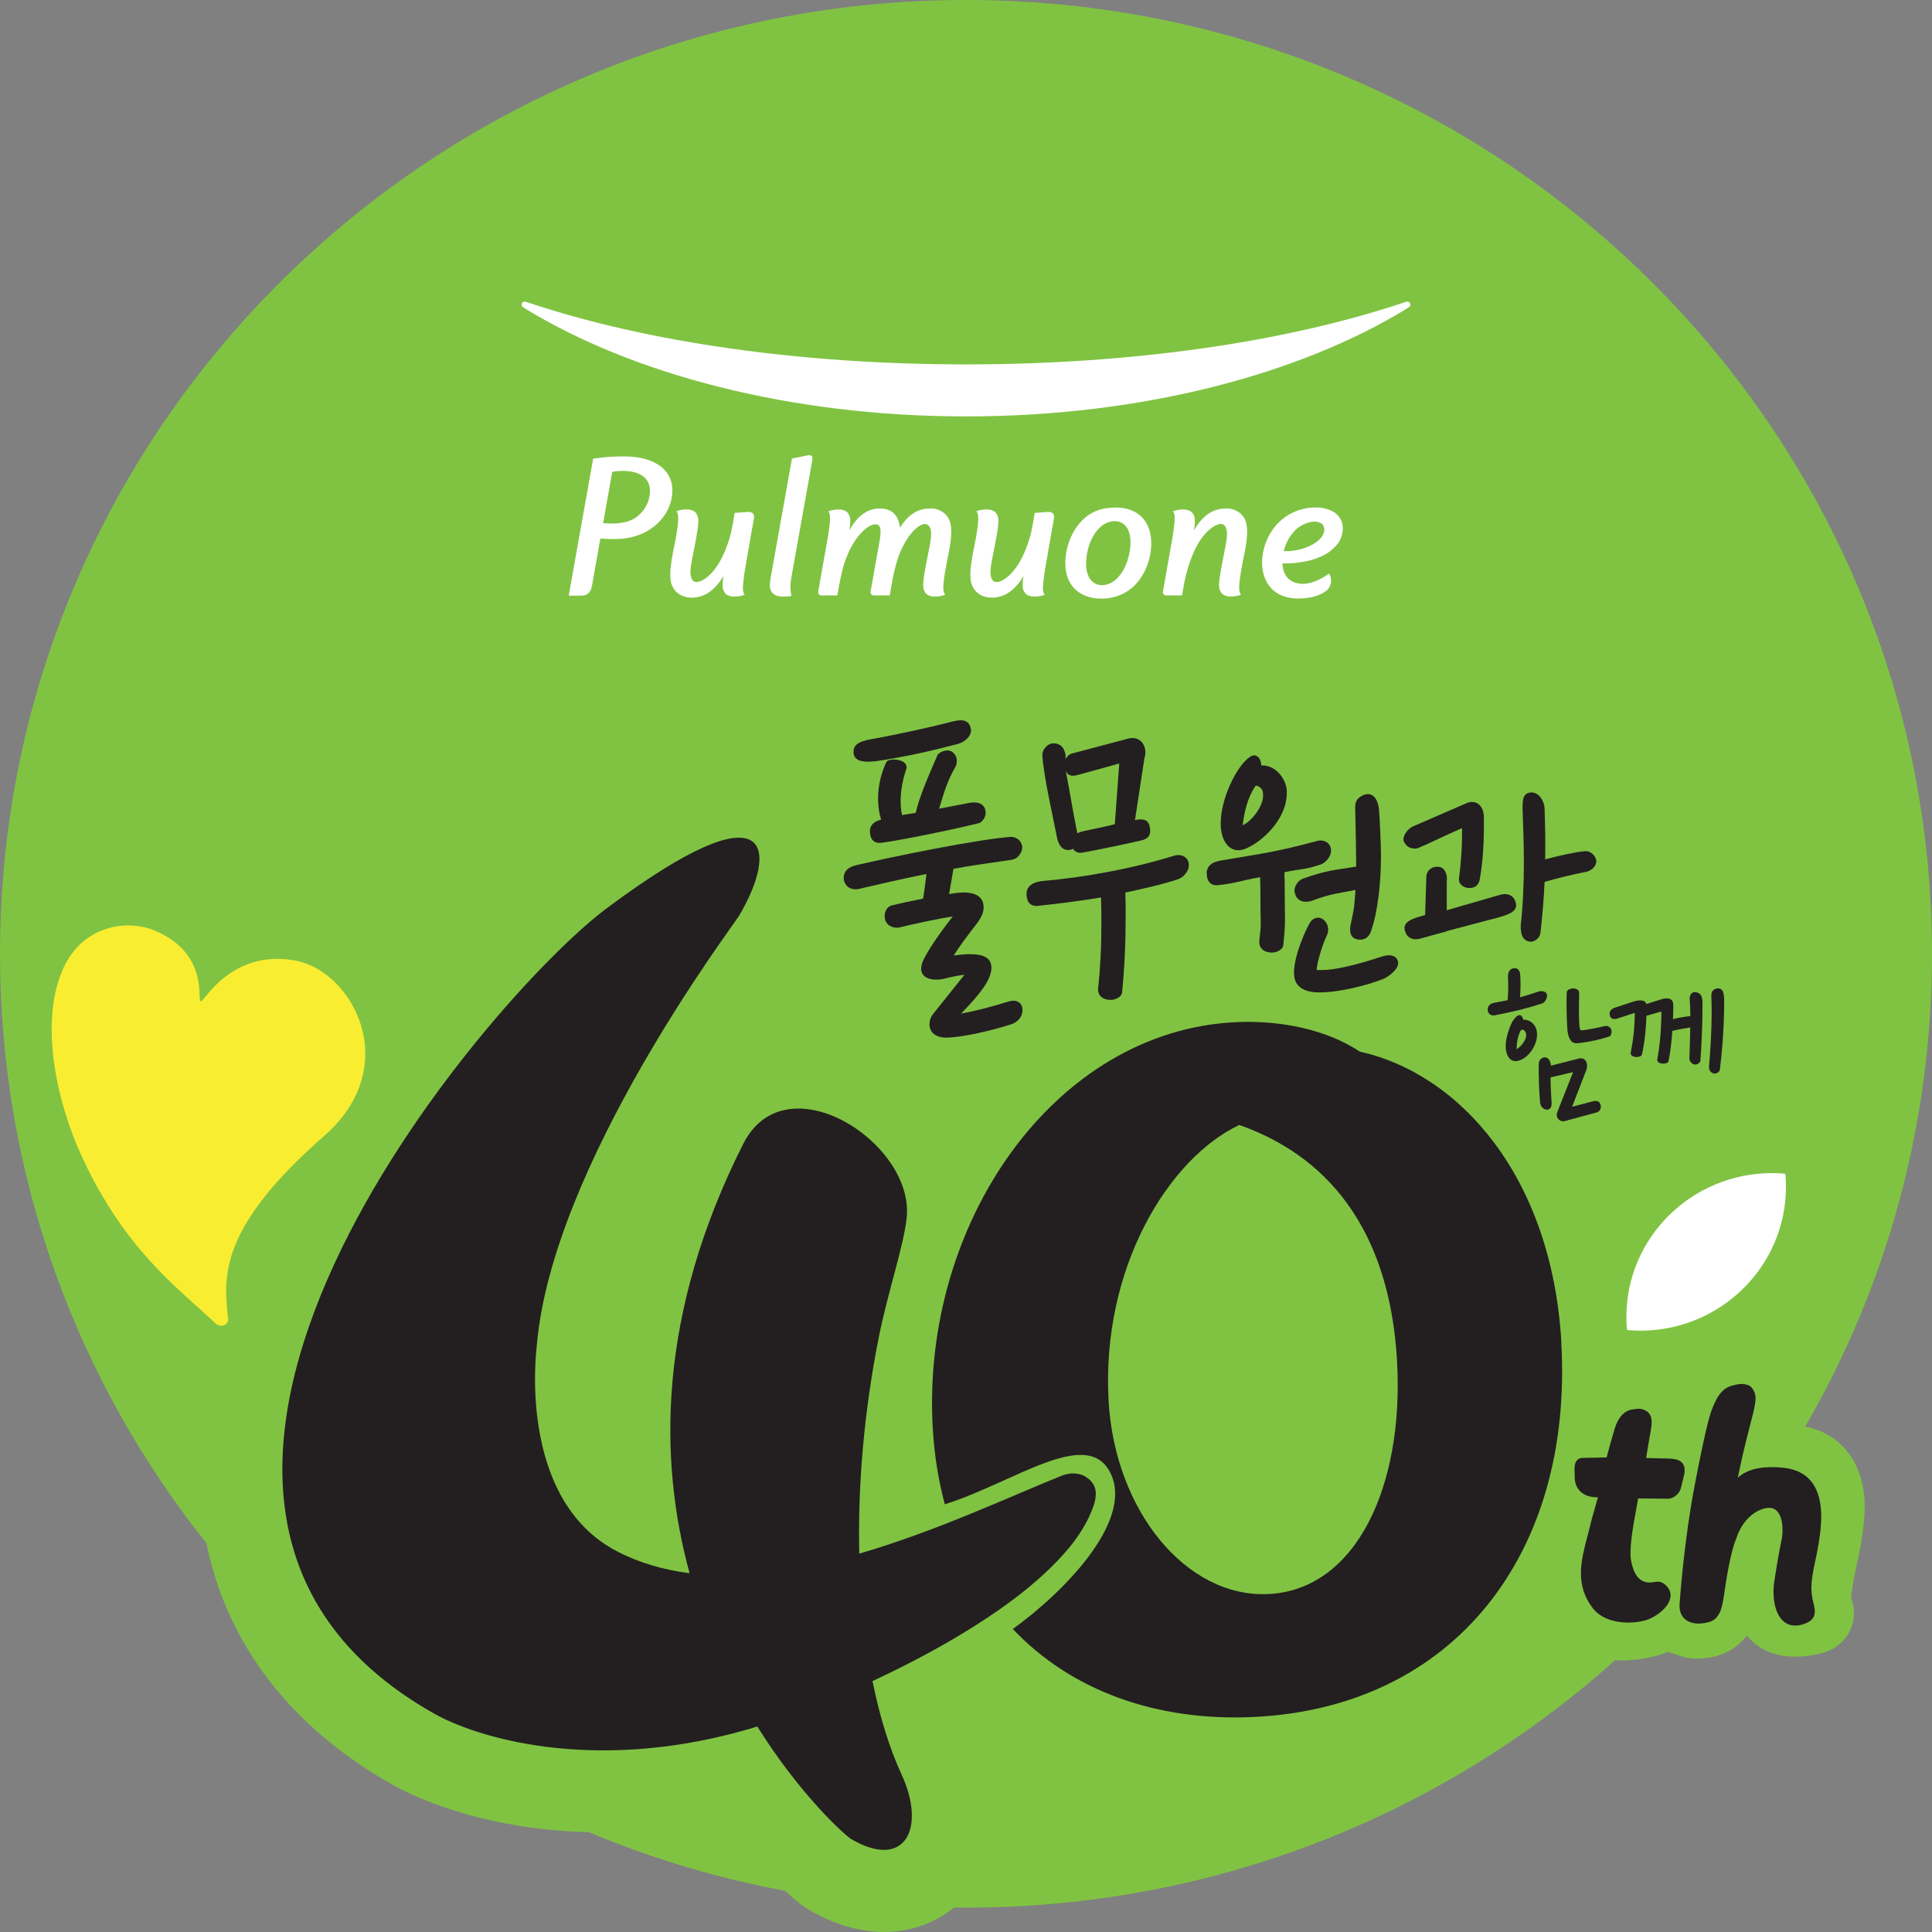 <svg width="150" height="150" viewBox="0 0 150 150" fill="none" xmlns="http://www.w3.org/2000/svg">
<rect x="0" y="0" width="150" height="150" fill="#808080" stroke="none"/>
<path d="M140.16 110.753C146.424 99.937 150 87.412 150 74.056C150 33.156 116.421 0 75 0C33.579 0 0 33.156 0 74.056C0 91.332 5.992 107.223 16.028 119.817C17.622 127.655 22.554 134.089 30.482 138.571C31.955 139.403 37.276 142.032 45.718 142.251C50.555 144.278 55.654 145.812 60.944 146.803C61.751 147.54 62.402 148.038 62.81 148.277C64.767 149.417 66.724 149.995 68.62 149.995C70.688 149.995 72.579 149.323 74.072 148.098C74.38 148.098 74.687 148.108 75 148.108C94.402 148.108 112.079 140.832 125.393 128.9C125.519 128.905 125.646 128.92 125.777 128.92C126.553 128.92 128.076 128.83 129.504 128.253C129.7 128.327 129.887 128.377 130.053 128.412C130.331 128.542 130.709 128.676 131.173 128.741C131.35 128.766 131.541 128.776 131.753 128.776C132.454 128.776 133.316 128.636 134.023 128.293C134.527 128.049 135.117 127.645 135.626 126.978C135.652 127.008 135.677 127.038 135.702 127.067C136.554 128.068 137.83 128.621 139.283 128.621C140.145 128.621 140.932 128.507 141.678 128.278C142.727 127.954 143.534 127.127 143.827 126.081C144.014 125.409 143.968 124.712 143.716 124.085C143.726 123.975 143.741 123.821 143.766 123.621C143.852 122.904 144.044 122.008 144.19 121.336C144.472 120.106 144.775 118.318 144.775 116.983C144.775 113.652 143 111.331 140.155 110.753H140.16Z" fill="#80C342"/>
<path d="M127.179 116.34L129.514 116.36C129.746 116.36 130.295 116.171 130.497 115.564L130.775 114.428C130.825 114.04 130.775 113.771 130.603 113.577C130.371 113.308 129.968 113.248 129.433 113.238L127.804 113.198C127.915 112.521 128.026 111.839 128.147 111.161L128.157 111.107C128.263 110.499 128.409 109.662 127.501 109.408C127.3 109.354 127.093 109.379 126.911 109.408L126.785 109.423C126.13 109.493 125.635 110.021 125.358 110.942C125.136 111.674 125 112.177 124.738 113.153L122.867 113.193C122.7 113.193 122.559 113.248 122.453 113.357C122.211 113.606 122.236 114.065 122.256 114.393C122.256 114.478 122.266 114.548 122.261 114.607C122.246 115.081 122.387 115.484 122.675 115.773C122.983 116.086 123.426 116.246 123.996 116.251L124.057 116.271C123.986 116.54 123.89 116.873 123.795 117.202C123.679 117.59 123.573 117.959 123.517 118.203C123.436 118.561 123.341 118.925 123.245 119.284C122.756 121.141 122.246 123.058 123.689 124.891C124.289 125.653 125.358 125.977 126.417 125.977C126.876 125.977 127.335 125.917 127.749 125.802C128.439 125.613 129.529 124.881 129.685 124.054C129.741 123.76 129.695 123.332 129.181 122.954C128.909 122.755 128.651 122.794 128.399 122.834C128.172 122.869 127.94 122.904 127.628 122.784C126.987 122.54 126.765 121.808 126.644 121.201C126.468 120.304 126.77 118.626 127.042 117.142C127.093 116.868 127.138 116.604 127.184 116.35L127.179 116.34Z" fill="#231F20"/>
<path d="M140.685 115.095C140.191 114.438 139.444 114.055 138.456 113.955C136.842 113.791 135.657 114.05 134.92 114.732C135.052 114.089 135.268 113.083 135.561 111.883C135.682 111.39 135.793 110.957 135.894 110.579C136.247 109.219 136.423 108.542 136.206 108.069C135.985 107.586 135.758 107.526 135.405 107.461L135.364 107.645L135.4 107.461C135.062 107.401 134.456 107.586 134.386 107.606C133.816 107.785 133.402 108.248 133.039 109.119C132.787 109.722 132.55 110.29 131.617 115.1C130.704 119.801 130.407 124.507 130.402 124.552C130.361 125.21 130.628 125.563 130.866 125.747C131.289 126.081 131.96 126.146 132.711 125.927C133.589 125.673 133.73 124.677 133.871 123.716L133.902 123.496C134.013 122.749 134.356 120.469 134.809 119.438C135.142 118.392 135.838 117.56 136.675 117.222C137.2 117.008 137.609 117.018 137.891 117.247C138.426 117.685 138.466 118.845 138.325 119.532C138.083 120.713 137.936 121.604 137.75 122.829C137.609 123.691 137.689 125.219 138.481 125.887C138.738 126.101 139.036 126.21 139.384 126.21C139.58 126.21 139.792 126.176 140.019 126.101C141.119 125.752 140.942 125.04 140.786 124.413C140.751 124.278 140.72 124.144 140.695 123.999C140.534 123.088 140.735 122.137 140.932 121.216C140.972 121.036 141.008 120.857 141.043 120.683C141.441 118.686 141.709 116.465 140.685 115.095Z" fill="#231F20"/>
<path d="M86.64 39.406C86.035 39.406 85.571 39.491 85.137 39.655C83.473 40.313 82.645 42.325 82.716 43.893C82.782 45.487 83.816 46.453 85.48 46.478C86.509 46.493 87.442 46.109 88.118 45.422C88.95 44.57 89.434 43.261 89.378 42.001C89.308 40.377 88.279 39.406 86.645 39.406H86.64ZM84.335 44.023C84.234 42.822 84.859 40.601 86.468 40.462C86.499 40.462 86.534 40.462 86.564 40.462C87.507 40.492 87.719 41.343 87.764 41.851C87.865 43.027 87.225 45.292 85.641 45.432C85.611 45.432 85.581 45.432 85.555 45.437C84.562 45.402 84.37 44.446 84.335 44.028V44.023Z" fill="white"/>
<path d="M103.515 39.735C103.213 39.55 102.809 39.436 102.381 39.406C102.29 39.401 102.204 39.401 102.113 39.406C101.629 39.396 101.115 39.491 100.605 39.695C99.107 40.288 98.084 41.776 97.993 43.49C97.947 44.351 98.184 45.103 98.684 45.661C99.138 46.164 99.793 46.403 100.479 46.458C100.479 46.458 100.61 46.473 100.817 46.468C101.261 46.468 102.275 46.418 102.991 45.855C103.364 45.566 103.475 44.909 103.177 44.535C103.177 44.535 102.239 45.287 101.18 45.332C101.054 45.332 100.923 45.322 100.792 45.297C99.662 45.098 99.571 44.032 99.571 43.739C99.642 43.739 99.713 43.739 99.788 43.739C101.306 43.739 102.663 43.34 103.425 42.668C103.909 42.24 104.201 41.841 104.252 41.099C104.312 40.163 103.53 39.735 103.525 39.735H103.515ZM99.672 42.787C99.909 41.767 100.57 41.114 100.822 40.94C101.21 40.671 102.088 40.263 102.623 40.666C102.754 40.766 102.834 40.98 102.819 41.179C102.789 41.572 102.451 41.971 101.901 42.279C101.13 42.708 100.333 42.787 99.864 42.792C99.783 42.792 99.718 42.792 99.667 42.787H99.672Z" fill="white"/>
<path d="M48.618 35.438C48.517 35.438 48.421 35.438 48.33 35.438C46.918 35.438 46.051 35.622 46.051 35.622L44.154 46.249H45.097C45.551 46.249 45.864 46.04 45.955 45.507C46.03 45.099 46.575 42.016 46.61 41.817C46.994 41.842 47.347 41.852 47.755 41.852C50.312 41.847 51.845 40.268 52.143 38.699C52.567 36.473 50.726 35.457 48.618 35.438ZM46.827 40.607L47.533 36.638C47.533 36.638 47.816 36.563 48.335 36.558C48.416 36.558 48.507 36.558 48.597 36.568C49.626 36.623 50.736 37.086 50.403 38.654C50.262 39.312 49.778 39.954 49.213 40.278C48.386 40.751 47.135 40.651 46.827 40.612V40.607Z" fill="white"/>
<path d="M72.408 39.486C71.102 39.386 70.355 40.208 69.871 40.97C69.82 40.492 69.664 40.118 69.402 39.864C69.145 39.61 68.787 39.491 68.373 39.481C67.238 39.456 66.512 40.178 65.952 41.159C65.957 41.119 65.962 41.079 65.967 41.044C66.063 40.347 66.028 40.088 65.816 39.814C65.816 39.814 65.624 39.541 65.075 39.56C64.878 39.556 64.626 39.585 64.308 39.695C64.49 39.899 64.49 40.278 64.318 41.448C64.308 41.523 63.526 45.93 63.526 45.93C63.526 45.93 63.476 46.229 63.794 46.229H65.014C65.014 46.229 65.175 45.302 65.206 45.148C65.342 44.53 65.448 43.893 65.836 42.997C66.633 41.154 67.874 40.397 68.252 40.82C68.383 40.965 68.393 41.318 68.323 41.816L67.591 45.93C67.591 45.93 67.541 46.229 67.859 46.229H69.079L69.236 45.332C69.493 43.793 69.866 42.922 69.866 42.922C70.567 41.259 71.515 40.561 71.918 40.696C72.014 40.731 72.191 40.82 72.261 41.134C72.302 41.328 72.307 41.642 72.246 41.996C72.181 42.479 71.868 43.828 71.727 44.834C71.631 45.526 71.666 45.79 71.878 46.064C71.878 46.064 72.07 46.338 72.62 46.313C72.816 46.318 73.068 46.288 73.386 46.179C73.205 45.98 73.184 45.551 73.371 44.416C73.487 43.729 73.643 42.987 73.643 42.987C73.87 41.896 73.951 40.96 73.709 40.387C73.416 39.685 72.725 39.506 72.413 39.481L72.408 39.486Z" fill="white"/>
<path d="M95.385 39.486C94.094 39.386 93.272 40.188 92.702 41.174C92.707 41.129 92.717 41.084 92.722 41.045C92.818 40.347 92.767 40.034 92.571 39.815C92.192 39.396 91.38 39.586 91.063 39.695C91.244 39.899 91.244 40.278 91.078 41.448C91.053 41.607 91.027 41.777 90.997 41.931L90.291 45.93C90.291 45.93 90.241 46.229 90.558 46.229H91.774C91.774 46.229 91.935 45.303 91.965 45.148C92.102 44.531 92.258 43.878 92.636 42.977C93.423 41.109 94.583 40.542 94.936 40.701C95.082 40.766 95.188 40.91 95.234 41.129C95.274 41.324 95.279 41.637 95.218 41.991C95.153 42.474 94.84 43.823 94.699 44.829C94.598 45.522 94.638 45.785 94.85 46.059C94.85 46.059 95.042 46.333 95.592 46.308C95.788 46.313 96.04 46.283 96.358 46.174C96.177 45.975 96.156 45.547 96.343 44.411C96.454 43.724 96.615 42.982 96.615 42.982C96.842 41.891 96.923 40.955 96.681 40.382C96.383 39.68 95.667 39.501 95.385 39.481V39.486Z" fill="white"/>
<path d="M58.059 39.745C57.605 39.775 57.04 39.82 57.04 39.82L56.904 40.611C56.859 40.855 56.808 41.119 56.753 41.383C56.642 41.822 56.491 42.305 56.238 42.892C55.442 44.735 54.377 45.273 53.979 45.183C53.848 45.153 53.707 45.044 53.636 44.74C53.596 44.546 53.591 44.232 53.651 43.878C53.717 43.395 54.029 42.051 54.171 41.04C54.267 40.343 54.231 40.084 54.019 39.81C54.019 39.81 53.828 39.536 53.278 39.556C53.081 39.551 52.829 39.581 52.511 39.69C52.693 39.894 52.713 40.318 52.526 41.453C52.416 42.14 52.36 42.29 52.249 42.882C52.128 43.55 52.002 44.272 52.052 44.929C52.113 45.746 52.688 46.303 53.485 46.388C54.736 46.513 55.598 45.681 56.168 44.73C56.168 44.765 56.158 44.8 56.153 44.834C56.057 45.532 56.092 45.791 56.309 46.065C56.309 46.065 56.501 46.338 57.05 46.313C57.247 46.323 57.499 46.289 57.817 46.179C57.635 45.98 57.635 45.596 57.807 44.426C57.832 44.267 57.857 44.097 57.888 43.943L58.331 41.393L58.533 40.268C58.589 39.989 58.488 39.725 58.074 39.75L58.059 39.745Z" fill="white"/>
<path d="M81.355 39.745C80.901 39.775 80.336 39.82 80.336 39.82L80.2 40.611C80.154 40.855 80.099 41.119 80.048 41.383C79.937 41.822 79.786 42.305 79.534 42.892C78.737 44.735 77.673 45.273 77.275 45.183C77.143 45.153 77.002 45.044 76.931 44.74C76.891 44.546 76.886 44.232 76.947 43.878C77.012 43.395 77.325 42.051 77.466 41.04C77.562 40.343 77.527 40.084 77.315 39.81C77.315 39.81 77.123 39.536 76.573 39.556C76.377 39.551 76.125 39.581 75.807 39.69C75.988 39.894 76.009 40.318 75.822 41.453C75.711 42.14 75.656 42.29 75.55 42.882C75.429 43.55 75.297 44.272 75.353 44.929C75.413 45.746 75.988 46.303 76.78 46.388C78.031 46.513 78.893 45.681 79.463 44.73C79.458 44.765 79.453 44.8 79.448 44.834C79.352 45.532 79.388 45.791 79.605 46.065C79.605 46.065 79.796 46.338 80.346 46.313C80.543 46.323 80.795 46.289 81.112 46.179C80.931 45.98 80.931 45.596 81.102 44.426C81.123 44.267 81.153 44.097 81.183 43.943L81.627 41.393L81.829 40.268C81.879 39.989 81.783 39.725 81.37 39.75L81.355 39.745Z" fill="white"/>
<path d="M62.85 35.343C62.814 35.343 62.769 35.343 62.718 35.353L61.488 35.602L59.819 44.949C59.733 45.482 59.768 45.696 59.874 45.905C59.975 46.084 60.136 46.189 60.313 46.249C60.499 46.309 60.696 46.324 60.868 46.319C61.19 46.328 61.453 46.259 61.453 46.259C61.453 46.259 61.286 45.746 61.422 44.939L63.046 35.851C63.092 35.592 63.122 35.343 62.855 35.343H62.85Z" fill="white"/>
<path d="M75 32.33C61.287 32.33 49.037 29.023 40.75 23.944C40.69 23.909 40.629 23.869 40.574 23.819C40.498 23.759 40.478 23.65 40.518 23.56C40.554 23.465 40.655 23.396 40.761 23.416C40.831 23.431 40.917 23.456 40.977 23.48C50.156 26.553 62.054 28.291 75 28.291C87.946 28.291 99.839 26.553 109.023 23.48C109.083 23.46 109.164 23.431 109.244 23.416C109.345 23.396 109.441 23.46 109.487 23.56C109.517 23.65 109.507 23.759 109.421 23.819C109.371 23.864 109.31 23.904 109.249 23.944C100.968 29.028 88.713 32.33 75.005 32.33H75Z" fill="white"/>
<path d="M121.227 104.245C120.491 91.342 113.319 83.364 105.583 81.651C103.056 79.973 99.541 79.196 95.96 79.36C81.879 80.018 71.51 94.948 72.418 110.863C72.539 112.98 72.861 114.957 73.356 116.794C78.742 115.101 84.492 110.674 86.246 114.429C87.976 118.129 82.615 123.607 78.636 126.475C83.155 131.256 89.767 133.656 97.307 133.308C112.891 132.581 122.155 120.629 121.217 104.245H121.227ZM98.477 123.761C92.127 124.07 86.549 117.322 86.07 108.737C85.5 98.483 90.695 89.953 96.217 87.343C100.585 88.887 107.757 92.966 108.468 105.719C109.007 115.39 105.29 123.428 98.482 123.761H98.477Z" fill="#231F20"/>
<path d="M84.315 114.663C83.76 114.329 83.064 114.324 82.459 114.563C78.48 116.152 72.766 118.861 66.714 120.624C66.598 115.435 67.057 109.693 68.242 103.762C68.948 100.251 70.199 96.63 70.4 94.484C70.945 88.683 60.989 82.303 57.706 88.807C51.074 101.949 51.114 113.293 53.54 122.143C51.578 121.894 49.692 121.366 47.942 120.464C40.105 116.426 41.658 104.693 41.673 104.504C42.833 90.495 56.914 71.88 57.368 71.118C60.319 66.178 60.339 60.641 47.115 70.511C37.75 77.498 4.453 116.505 33.695 133.039C36.928 134.866 45.784 137.655 57.595 134.398C57.999 134.289 58.397 134.169 58.796 134.045C62.18 139.448 65.654 142.535 66.098 142.794C70.289 145.234 71.924 141.928 69.987 137.745C69.064 135.743 68.302 133.303 67.743 130.519C68.297 130.26 68.847 129.996 69.397 129.727C71.661 128.611 73.88 127.391 76.004 126.027C77.965 124.767 79.862 123.378 81.526 121.759C82.873 120.449 84.133 118.94 84.804 117.178C84.875 116.988 84.951 116.794 84.996 116.595C85.198 115.803 85.046 115.116 84.305 114.673L84.315 114.663Z" fill="#231F20"/>
<path d="M6.017 73.518C7.465 71.954 9.976 71.357 12.115 72.293C16.346 74.145 15.221 77.841 15.61 77.741C15.912 77.661 18.025 73.707 22.892 74.569C27.381 75.366 31.365 82.761 25.177 88.184C16.951 95.39 17.355 99.125 17.708 102.357C17.768 102.909 17.118 103.114 16.714 102.73C13.809 99.986 9.694 97.058 6.33 89.738C4.479 85.704 2.951 79.389 4.963 75.072C5.22 74.519 5.583 73.986 6.017 73.518Z" fill="#F9ED32"/>
<path d="M126.271 102.258C126.271 102.597 126.291 102.935 126.321 103.264C126.659 103.294 126.997 103.314 127.34 103.314C133.593 103.314 138.662 98.309 138.662 92.134C138.662 91.795 138.642 91.457 138.612 91.128C138.274 91.098 137.936 91.078 137.593 91.078C131.339 91.078 126.271 96.083 126.271 102.258Z" fill="white"/>
<path d="M68.055 59.092C70.3 58.758 72.211 58.325 74.43 57.743C74.975 57.563 75.439 57.105 75.383 56.647C75.282 55.935 74.788 55.83 74.092 55.985C72.413 56.418 69.704 57.03 67.637 57.389C66.552 57.593 66.245 57.872 66.27 58.46V58.485C66.371 59.147 67.072 59.197 68.05 59.097L68.055 59.092Z" fill="#231F20"/>
<path d="M78.621 66.731C78.984 66.682 79.367 66.224 79.367 65.765C79.291 65.178 78.853 64.974 78.464 64.974C75.832 65.178 69.452 66.478 66.512 67.165C65.942 67.294 65.503 67.573 65.503 68.186C65.503 68.569 65.841 69.157 66.638 69.027C68.499 68.594 69.916 68.26 71.928 67.857C71.853 68.569 71.772 69.107 71.671 69.769C70.768 69.949 70.017 70.103 69.195 70.307C68.68 70.486 68.574 71.174 68.781 71.557C68.963 71.941 69.452 72.065 69.79 72.015C70.799 71.761 72.967 71.303 73.971 71.149C72.886 72.548 71.984 73.853 71.621 74.694C71.156 75.969 72.367 76.198 73.275 75.994C73.895 75.84 74.566 75.69 74.874 75.69L72.448 78.723C72.241 78.977 72.165 79.256 72.165 79.515C72.165 80.103 72.579 80.561 73.481 80.561C74.722 80.536 76.891 80.053 78.621 79.49C79.135 79.261 79.473 78.803 79.367 78.215C79.236 77.732 78.797 77.603 78.308 77.757C76.992 78.165 75.726 78.494 74.616 78.698C76.245 77.015 76.835 76.149 76.966 75.307C77.067 74.336 76.321 74.082 75.287 74.082C74.874 74.082 74.485 74.132 74.046 74.181C74.641 73.265 74.974 72.832 75.933 71.582C76.215 71.174 76.371 70.815 76.371 70.437C76.346 69.212 75.005 69.162 73.688 69.416L74.026 67.454C75.368 67.2 76.765 67.02 78.621 66.742V66.731Z" fill="#231F20"/>
<path d="M74.153 59.595C74.379 59.187 74.334 58.654 73.921 58.37C73.532 58.116 73.018 58.37 72.811 58.574C72.317 59.715 71.348 61.876 71.101 63.106C71.046 63.116 70.093 63.275 70.032 63.285C69.765 62.016 70.032 60.656 70.395 59.61C70.395 59.222 70.037 59.047 69.654 58.988C69.27 58.928 68.892 59.008 68.817 59.162C68.433 59.964 67.939 61.502 68.297 63.201C68.332 63.36 68.368 63.499 68.408 63.639C67.909 63.763 67.601 64.002 67.541 64.431C67.515 65.098 67.798 65.462 68.317 65.442C68.973 65.417 73.689 64.49 76.034 63.903C76.291 63.803 76.73 63.265 76.422 62.678C76.165 62.245 75.61 62.269 75.207 62.344C74.501 62.479 74.354 62.508 72.912 62.787C73.351 61.338 73.537 60.691 74.153 59.585V59.595Z" fill="#231F20"/>
<path d="M91.133 66.443C87.931 67.439 84.188 68.126 80.885 68.405C80.189 68.504 79.775 68.763 79.7 69.296C79.675 69.983 79.957 70.342 80.477 70.342C82.181 70.163 83.805 69.958 85.484 69.68C85.51 70.496 85.51 71.029 85.51 71.871C85.51 73.504 85.434 75.132 85.252 76.766C85.227 77.379 85.716 77.632 86.236 77.632C86.65 77.632 87.063 77.379 87.114 77.095C87.32 75.058 87.396 73.091 87.396 71.079C87.396 70.491 87.396 69.909 87.371 69.296C88.793 68.992 90.21 68.683 91.501 68.25C91.915 68.096 92.303 67.613 92.303 67.18C92.303 66.517 91.683 66.263 91.143 66.443H91.133Z" fill="#231F20"/>
<path d="M83.235 65.939C83.235 65.939 83.276 65.904 83.296 65.889C83.437 66.104 83.674 66.253 83.997 66.203C84.41 66.138 86.009 65.82 86.725 65.665C87.593 65.481 88.576 65.257 88.576 65.257C89.04 65.157 89.434 64.948 89.257 64.151C89.156 63.693 88.829 63.514 88.112 63.673L88.132 63.594L88.849 58.888C89.131 58.071 88.642 57.105 87.633 57.334L83.22 58.504C82.963 58.579 82.832 58.758 82.731 58.938V58.629C82.63 58.001 82.292 57.712 81.803 57.712C81.289 57.712 80.905 58.25 80.926 58.629C81.021 60.292 81.828 63.738 82.07 65.053C82.146 65.411 82.413 66.218 83.24 65.939H83.235ZM83.604 60.188L86.897 59.281L86.554 63.982C86.544 64.012 84.577 64.445 84.36 64.48C84.068 64.53 83.836 64.6 83.644 64.694C83.291 63.006 83.064 61.452 82.746 59.854C82.903 60.212 83.185 60.287 83.599 60.188H83.604Z" fill="#231F20"/>
<path d="M96.943 65.78C98.209 65.167 100.121 63.335 99.889 61.193C99.682 60.148 98.804 59.356 97.927 59.435C97.902 58.952 97.695 58.669 97.382 58.644C96.969 58.644 96.374 59.381 96.141 59.764C95.597 60.556 94.825 62.209 94.775 63.843C94.724 65.272 95.521 66.547 96.943 65.78ZM97.458 61.039C97.559 60.909 98.053 61.168 98.053 61.572C98.209 62.463 97.175 63.788 96.479 64.072C96.611 63.051 96.843 61.955 97.463 61.039H97.458Z" fill="#231F20"/>
<path d="M107.357 74.241C105.32 74.928 103.59 75.312 102.713 75.312H102.223C102.249 74.699 102.713 73.245 103 72.662C103.464 71.771 102.486 70.725 101.759 71.542C101.502 71.925 100.443 74.117 100.468 75.571C100.468 76.771 101.502 77.05 102.43 77.05C103.953 77.05 106.046 76.542 107.463 75.979C107.826 75.8 108.623 75.242 108.548 74.704C108.472 74.171 107.877 74.067 107.363 74.246L107.357 74.241Z" fill="#231F20"/>
<path d="M117.717 70.302C117.647 69.5 117.047 69.335 116.547 69.45L112.326 70.67V68.379C112.402 67.971 112.2 67.319 111.675 67.299C111.222 67.249 110.793 67.533 110.742 68.006L110.632 71.427C110.561 72.323 111.075 72.587 111.65 72.468L116.477 71.193C117.243 70.959 117.672 70.77 117.717 70.296V70.302Z" fill="#231F20"/>
<path d="M112.073 70.636L110.283 71.144C109.516 71.378 109.087 71.567 109.042 72.04C109.113 72.842 109.713 73.006 110.212 72.892L112.335 72.299" fill="#231F20"/>
<path d="M118.822 73.12C119.084 73.12 119.563 72.906 119.608 72.363C119.75 71.088 119.871 69.744 119.921 68.469C121.02 68.16 122.049 67.901 123.245 67.667C123.769 67.478 123.961 67.099 123.936 66.816C123.91 66.532 123.577 66.059 123.073 66.084C122.382 66.133 121.116 66.412 119.966 66.721C119.992 65.327 119.966 64.007 119.916 62.687C119.891 62.264 119.507 61.437 118.791 61.532C118.242 61.627 118.196 62.05 118.216 62.971C118.262 64.221 118.312 65.541 118.312 66.91C118.312 68.584 118.242 70.306 118.075 71.771C118.05 72.244 118.075 73.046 118.817 73.115L118.822 73.12Z" fill="#231F20"/>
<path d="M113.511 64.291V64.859C113.511 65.944 113.415 67.124 113.274 68.21C113.228 68.703 113.702 68.917 113.964 68.942C114.348 68.967 114.731 68.872 114.872 68.355C115.16 66.821 115.23 65.123 115.205 63.444C115.205 62.573 114.655 62.1 113.964 62.314L109.713 64.156C109.33 64.321 108.901 64.839 108.972 65.267C109.188 65.855 109.738 65.949 110.071 65.855C110.883 65.526 111.841 65.028 113.511 64.296V64.291Z" fill="#231F20"/>
<path d="M120.113 77.309C120.113 76.941 119.684 76.916 119.472 76.98C118.872 77.18 118.458 77.309 118.015 77.428C118.055 76.886 118.07 76.293 118.03 75.715C118.015 75.362 117.843 75.098 117.455 75.188C117.147 75.267 117.066 75.581 117.082 75.885C117.107 76.572 117.107 76.955 117.056 77.653C116.764 77.717 116.441 77.772 115.977 77.862C115.629 77.927 115.468 78.205 115.508 78.43C115.523 78.629 115.669 78.863 116.002 78.838C117.606 78.534 118.66 78.255 119.755 77.902C119.981 77.807 120.113 77.493 120.113 77.309Z" fill="#231F20"/>
<path d="M124.571 79.669C124.223 79.764 123.144 79.973 122.806 79.998C122.645 80.013 122.635 79.759 122.62 79.55C122.564 78.798 122.594 77.702 122.604 77.07C122.604 76.846 122.362 76.741 122.135 76.741C121.908 76.741 121.666 76.861 121.641 77.03C121.626 77.399 121.626 77.767 121.626 78.111C121.626 78.703 121.651 79.336 121.692 79.958C121.747 80.486 121.918 80.999 122.388 80.999C122.841 80.984 124.188 80.75 124.98 80.456C125.101 80.391 125.166 80.103 125.086 79.903C125.005 79.719 124.793 79.615 124.566 79.664L124.571 79.669Z" fill="#231F20"/>
<path d="M118.267 79.166C118.212 78.942 118.106 78.812 117.985 78.812C117.743 78.812 117.49 79.196 117.41 79.34C117.198 79.749 116.9 80.54 116.9 81.228C116.9 81.835 117.153 82.388 117.677 82.388C118.64 82.333 119.518 80.979 119.306 80.013C119.17 79.42 118.681 79.141 118.262 79.171L118.267 79.166ZM117.758 81.462C117.733 81.053 117.838 80.431 118.05 80.038C118.156 79.838 118.449 79.973 118.489 80.302C118.545 80.655 118.156 81.213 117.753 81.462H117.758Z" fill="#231F20"/>
<path d="M123.703 85.496L122.059 85.929L123.169 83.056C123.33 82.593 123.113 82.055 122.594 82.184L120.415 82.737C120.39 82.329 120.173 82.105 119.976 82.09C119.724 82.075 119.467 82.274 119.467 82.632C119.452 83.464 119.492 84.744 119.573 85.615C119.613 85.944 119.855 86.143 120.092 86.158H120.118C120.4 86.118 120.476 85.919 120.466 85.615C120.425 85.008 120.385 84.311 120.385 83.648L122.135 83.24L120.904 86.353C120.743 86.786 121.116 87.119 121.454 87.05C122.271 86.826 123.179 86.577 123.991 86.362C124.243 86.268 124.349 86.009 124.258 85.745C124.193 85.561 124.072 85.426 123.698 85.496H123.703Z" fill="#231F20"/>
<path d="M131.612 77.024C131.304 77.024 131.198 77.263 131.183 77.527C131.208 77.976 131.238 78.399 131.238 78.887C130.719 78.952 130.356 79.006 129.892 79.126C129.907 78.678 129.917 78.309 129.917 78.005C129.892 77.622 129.675 77.517 129.408 77.517C129.246 77.517 129.115 77.542 128.994 77.582L127.819 77.951C127.753 77.712 127.552 77.672 127.34 77.672C127.178 77.672 127.047 77.697 126.926 77.727L125.363 78.24C125.096 78.334 124.909 78.528 124.99 78.847C125.055 79.126 125.323 79.151 125.549 79.086L126.926 78.638C126.911 79.734 126.831 80.59 126.604 81.765C126.604 82.119 127.31 82.159 127.471 81.91C127.698 80.919 127.804 79.813 127.829 78.862L128.989 78.533C128.989 79.758 128.893 81.078 128.666 82.278C128.666 82.632 129.372 82.672 129.534 82.423C129.68 81.775 129.786 80.829 129.841 80.037C130.391 79.908 130.764 79.838 131.228 79.773C131.213 80.615 131.203 81.317 131.163 82.149C131.163 82.428 131.365 82.622 131.591 82.652C131.728 82.667 131.99 82.547 132.02 82.348C132.101 81.203 132.182 79.699 132.182 77.796C132.166 77.403 132.086 77.069 131.607 77.029L131.612 77.024Z" fill="#231F20"/>
<path d="M133.296 76.746C132.964 76.826 132.868 77.01 132.868 77.314C132.883 77.707 132.893 78.131 132.893 78.554C132.893 79.874 132.812 81.363 132.691 82.772C132.651 83.126 132.878 83.325 133.105 83.355C133.236 83.355 133.493 83.275 133.533 83.036C133.695 81.741 133.866 79.764 133.866 77.668C133.851 77.14 133.801 76.677 133.291 76.746H133.296Z" fill="#231F20"/>
<path d="M99.712 67.722C101.134 67.418 101.25 67.553 102.541 67.119C102.955 66.965 103.343 66.482 103.343 66.049C103.343 65.386 102.723 65.132 102.183 65.312C99.102 66.138 98.143 66.243 94.875 66.796C94.179 66.895 93.766 67.154 93.69 67.687C93.665 68.374 93.947 68.733 94.467 68.733C96.171 68.554 96.156 68.389 97.836 68.106C97.861 68.922 97.861 69.455 97.861 70.297C97.861 71.93 97.952 71.462 97.77 73.09C97.745 73.703 98.234 73.957 98.754 73.957C99.167 73.957 99.581 73.703 99.631 73.419C99.838 71.382 99.747 71.517 99.747 69.5C99.747 68.912 99.747 68.329 99.722 67.717L99.712 67.722Z" fill="#231F20"/>
<path d="M101.205 68.206C100.741 68.335 100.458 68.893 100.509 69.227C100.64 70.018 101.285 70.093 101.775 69.963C103.348 69.376 103.716 69.401 105.239 69.097C105.164 70.118 105.154 70.516 104.896 71.637C104.74 72.274 104.796 72.807 105.386 72.937C105.824 73.011 106.238 72.887 106.445 72.299C106.984 70.77 107.221 68.475 107.221 66.408C107.221 65.795 107.121 63.43 107.07 62.922C107.045 62.414 106.788 61.443 105.935 61.697C105.653 61.826 105.169 62.001 105.219 62.768C105.244 63.584 105.295 66.751 105.295 67.284C103.515 67.563 102.94 67.588 101.21 68.201L101.205 68.206Z" fill="#231F20"/>
</svg>

